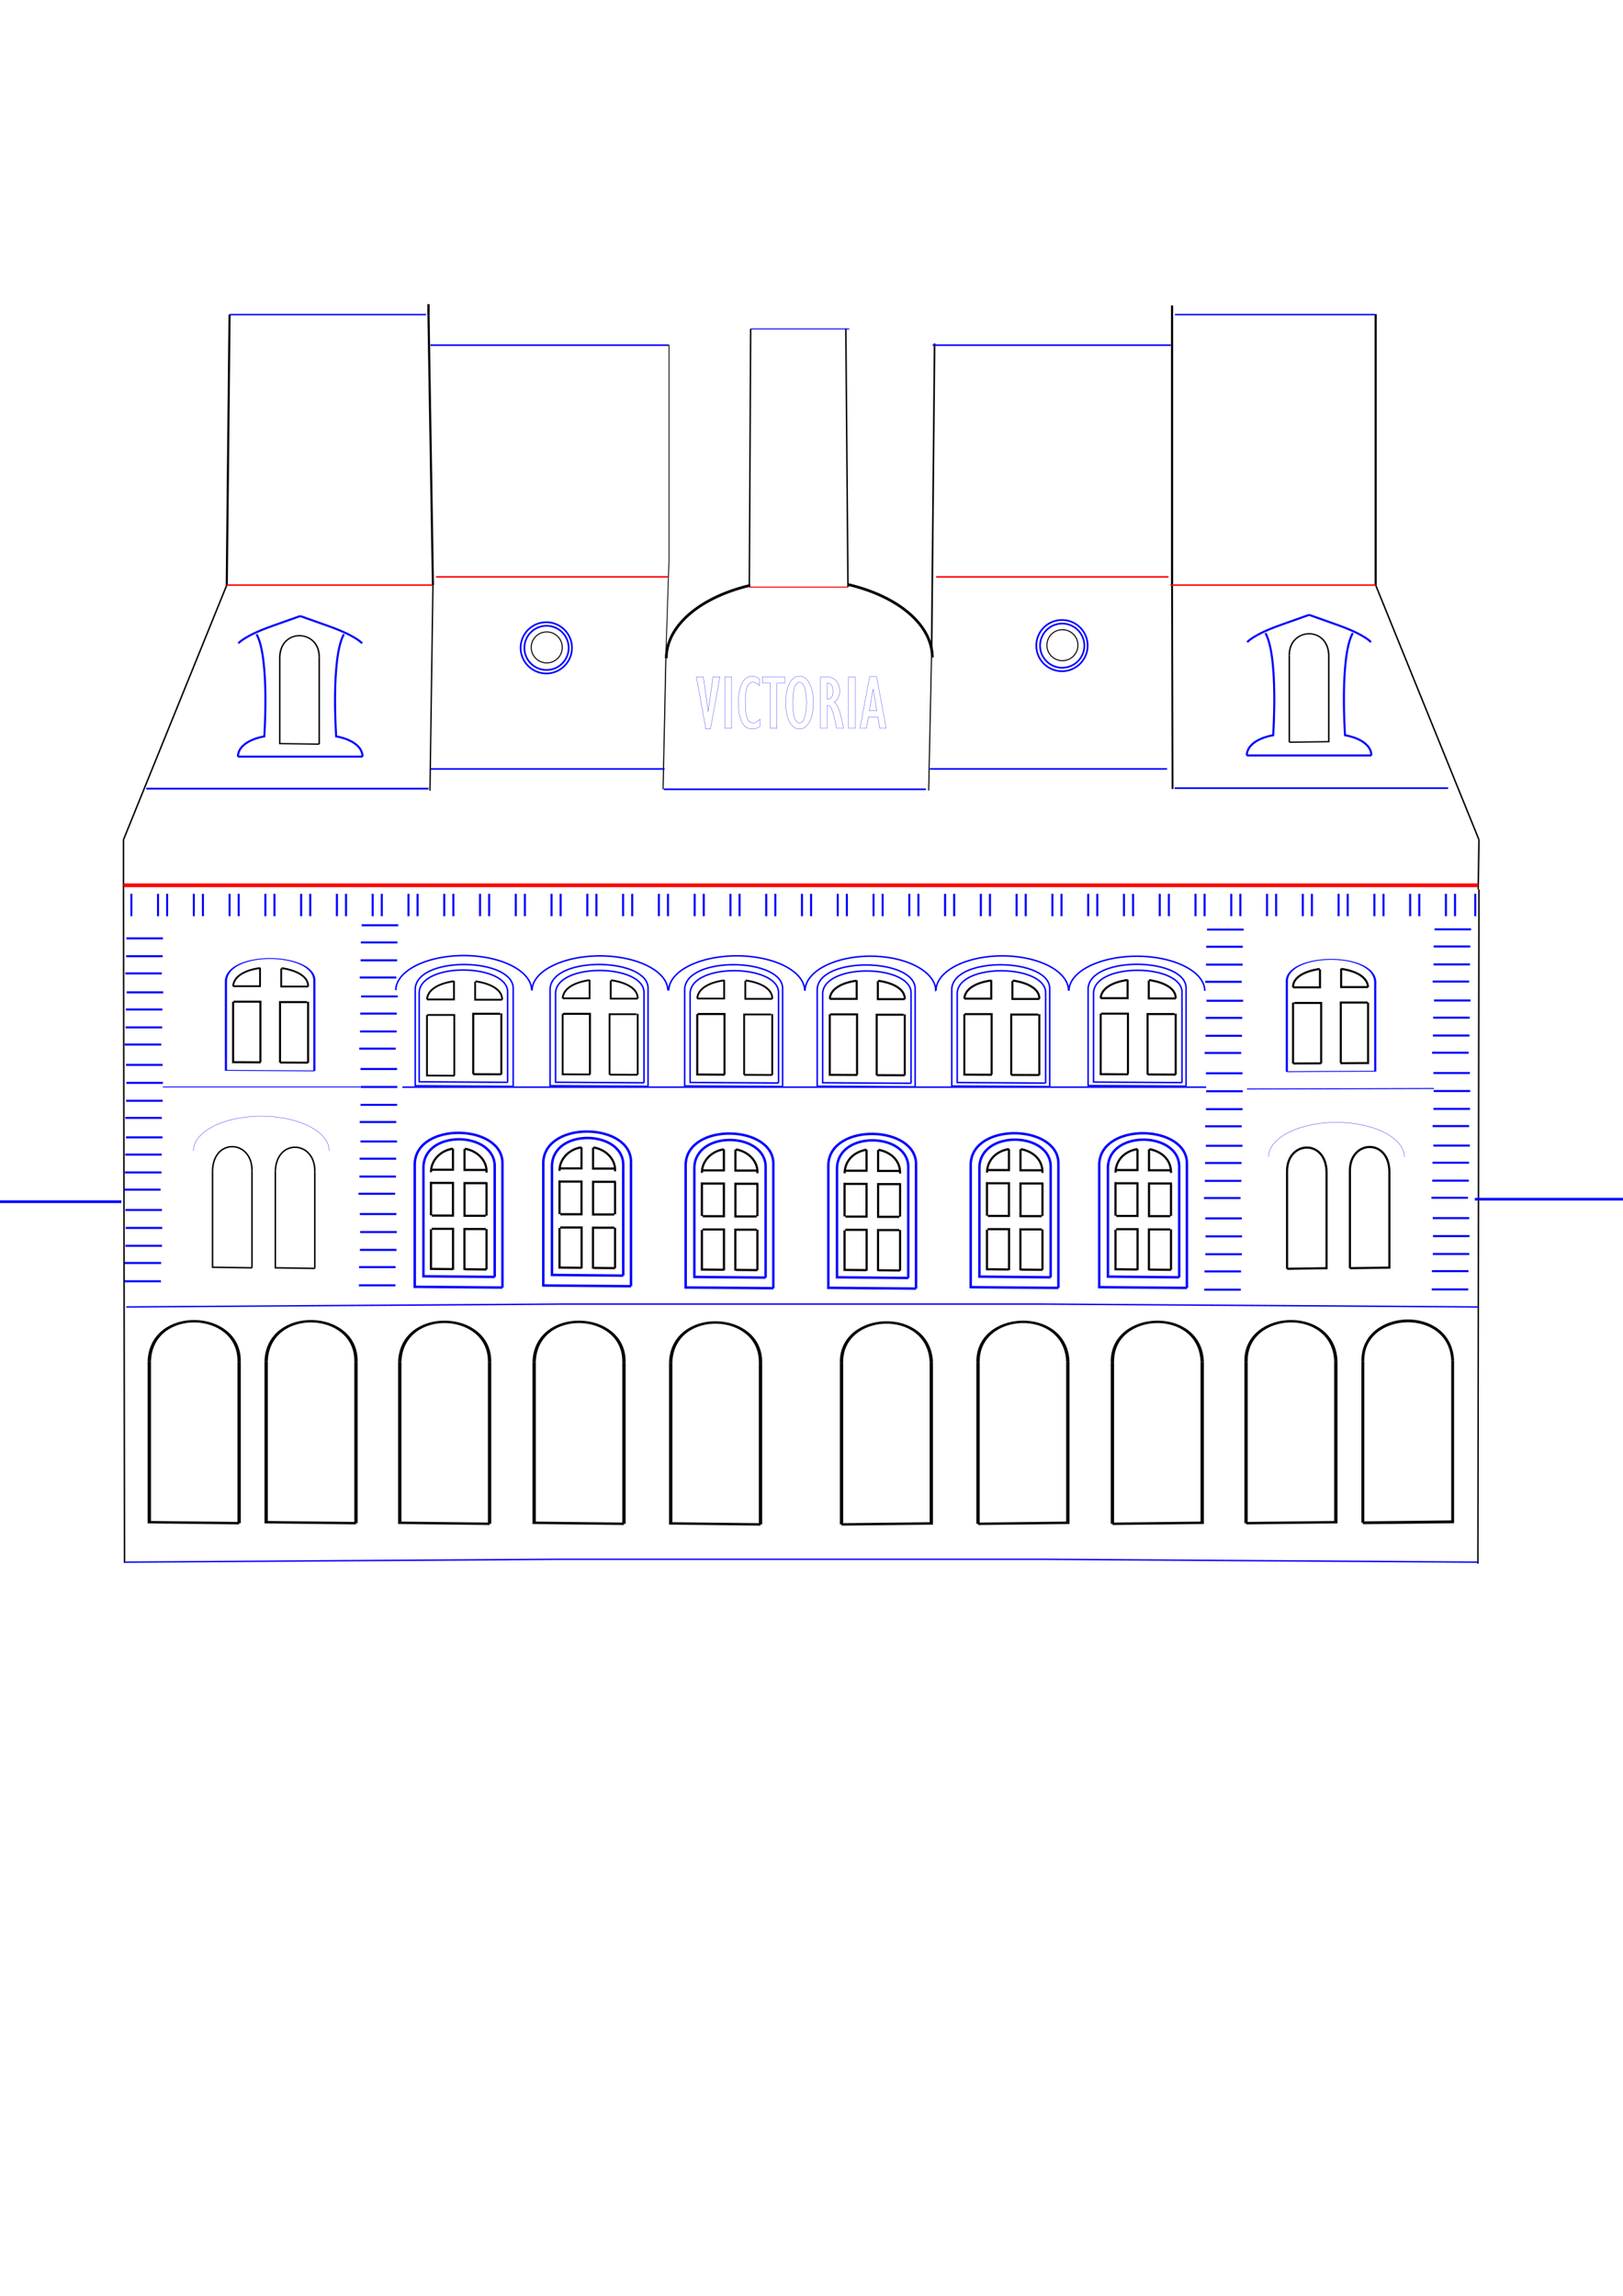 <?xml version="1.0" encoding="UTF-8" standalone="no"?>
<svg
   width="8.268in"
   height="11.693in"
   viewBox="0 0 210 297"
   version="1.1"
   id="svg4447"
   inkscape:version="1.2.2 (b0a8486541, 2022-12-01)"
   sodipodi:docname="victoria6.svg"
   xmlns:inkscape="http://www.inkscape.org/namespaces/inkscape"
   xmlns:sodipodi="http://sodipodi.sourceforge.net/DTD/sodipodi-0.dtd"
   xmlns="http://www.w3.org/2000/svg"
   xmlns:svg="http://www.w3.org/2000/svg"
   xmlns:rdf="http://www.w3.org/1999/02/22-rdf-syntax-ns#"
   xmlns:cc="http://creativecommons.org/ns#"
   xmlns:dc="http://purl.org/dc/elements/1.1/">
  <defs
     id="defs4441">
    <rect
       x="85.994"
       y="85.059"
       width="34.816"
       height="16.004"
       id="rect7609" />
  </defs>
  <sodipodi:namedview
     id="base"
     pagecolor="#ffffff"
     bordercolor="#666666"
     borderopacity="1.0"
     inkscape:pageopacity="0.0"
     inkscape:pageshadow="2"
     inkscape:zoom="2.0675162"
     inkscape:cx="712.44907"
     inkscape:cy="460.93956"
     inkscape:document-units="mm"
     inkscape:current-layer="layer5"
     inkscape:document-rotation="0"
     showgrid="false"
     units="in"
     showguides="true"
     inkscape:window-width="3840"
     inkscape:window-height="2066"
     inkscape:window-x="-11"
     inkscape:window-y="-11"
     inkscape:window-maximized="1"
     inkscape:showpageshadow="0"
     inkscape:pagecheckerboard="0"
     inkscape:deskcolor="#d1d1d1" />
  <g
     inkscape:groupmode="layer"
     id="layer2"
     inkscape:label="black"
     style="display:inline">
    <g
       id="g5135-8-7-8-5"
       transform="matrix(1.625,0,0,1.19,-14.097,24.781)"
       style="display:inline">
      <path
         style="display:inline;fill:none;stroke:#000000;stroke-width:0.265px;stroke-linecap:butt;stroke-linejoin:miter;stroke-opacity:1"
         d="m 29.867,127.153 v 17.506 l 7.149,0.106"
         id="path5117-3-1-3-3"
         sodipodi:nodetypes="ccc" />
      <path
         style="display:inline;fill:none;stroke:#000000;stroke-width:0.264px;stroke-linecap:butt;stroke-linejoin:miter;stroke-opacity:1"
         d="m 37.017,127.22 v 17.545"
         id="path5119-6-6-1-7" />
      <path
         style="fill:none;stroke:#000000;stroke-width:0.265px;stroke-linecap:butt;stroke-linejoin:miter;stroke-opacity:1"
         d="m 29.867,127.153 c 0.153,-6.006 7.251,-5.592 7.149,0.067"
         id="path5130-9-7-2-5"
         sodipodi:nodetypes="cc" />
    </g>
    <g
       id="g5135-8-7-8-5-8"
       transform="matrix(1.625,0,0,1.19,-29.217,24.781)"
       style="display:inline">
      <path
         style="display:inline;fill:none;stroke:#000000;stroke-width:0.265px;stroke-linecap:butt;stroke-linejoin:miter;stroke-opacity:1"
         d="m 29.867,127.153 v 17.506 l 7.149,0.106"
         id="path5117-3-1-3-3-2"
         sodipodi:nodetypes="ccc" />
      <path
         style="display:inline;fill:none;stroke:#000000;stroke-width:0.264px;stroke-linecap:butt;stroke-linejoin:miter;stroke-opacity:1"
         d="m 37.017,127.22 v 17.545"
         id="path5119-6-6-1-7-9" />
      <path
         style="fill:none;stroke:#000000;stroke-width:0.265px;stroke-linecap:butt;stroke-linejoin:miter;stroke-opacity:1"
         d="m 29.867,127.153 c 0.153,-6.006 7.251,-5.592 7.149,0.067"
         id="path5130-9-7-2-5-3"
         sodipodi:nodetypes="cc" />
    </g>
    <path
       id="path6562"
       style="display:inline;fill:none;stroke:#000000;stroke-width:0.188px;stroke-linecap:butt;stroke-linejoin:miter;stroke-opacity:1"
       d="m 15.975,115.06 0.135,87.061 0.007,-5e-5" />
    <g
       id="g5135-8-7-8-5-0"
       transform="matrix(1.625,0,0,1.19,20.58,24.861)"
       style="display:inline">
      <path
         style="display:inline;fill:none;stroke:#000000;stroke-width:0.265px;stroke-linecap:butt;stroke-linejoin:miter;stroke-opacity:1"
         d="m 29.867,127.153 v 17.506 l 7.149,0.106"
         id="path5117-3-1-3-3-0"
         sodipodi:nodetypes="ccc" />
      <path
         style="display:inline;fill:none;stroke:#000000;stroke-width:0.264px;stroke-linecap:butt;stroke-linejoin:miter;stroke-opacity:1"
         d="m 37.017,127.22 v 17.545"
         id="path5119-6-6-1-7-7" />
      <path
         style="fill:none;stroke:#000000;stroke-width:0.265px;stroke-linecap:butt;stroke-linejoin:miter;stroke-opacity:1"
         d="m 29.867,127.153 c 0.153,-6.006 7.251,-5.592 7.149,0.067"
         id="path5130-9-7-2-5-5"
         sodipodi:nodetypes="cc" />
    </g>
    <g
       id="g5135-8-7-8-5-8-3"
       transform="matrix(1.625,0,0,1.19,3.192,24.861)"
       style="display:inline">
      <path
         style="display:inline;fill:none;stroke:#000000;stroke-width:0.265px;stroke-linecap:butt;stroke-linejoin:miter;stroke-opacity:1"
         d="m 29.867,127.153 v 17.506 l 7.149,0.106"
         id="path5117-3-1-3-3-2-6"
         sodipodi:nodetypes="ccc" />
      <path
         style="display:inline;fill:none;stroke:#000000;stroke-width:0.264px;stroke-linecap:butt;stroke-linejoin:miter;stroke-opacity:1"
         d="m 37.017,127.22 v 17.545"
         id="path5119-6-6-1-7-9-5" />
      <path
         style="fill:none;stroke:#000000;stroke-width:0.265px;stroke-linecap:butt;stroke-linejoin:miter;stroke-opacity:1"
         d="m 29.867,127.153 c 0.153,-6.006 7.251,-5.592 7.149,0.067"
         id="path5130-9-7-2-5-3-8"
         sodipodi:nodetypes="cc" />
    </g>
    <g
       id="g5135-8-7-8-5-8-3-3"
       transform="matrix(1.625,0,0,1.19,38.247,24.94)"
       style="display:inline">
      <path
         style="display:inline;fill:none;stroke:#000000;stroke-width:0.265px;stroke-linecap:butt;stroke-linejoin:miter;stroke-opacity:1"
         d="m 29.867,127.153 v 17.506 l 7.149,0.106"
         id="path5117-3-1-3-3-2-6-5"
         sodipodi:nodetypes="ccc" />
      <path
         style="display:inline;fill:none;stroke:#000000;stroke-width:0.264px;stroke-linecap:butt;stroke-linejoin:miter;stroke-opacity:1"
         d="m 37.017,127.22 v 17.545"
         id="path5119-6-6-1-7-9-5-5" />
      <path
         style="fill:none;stroke:#000000;stroke-width:0.265px;stroke-linecap:butt;stroke-linejoin:miter;stroke-opacity:1"
         d="m 29.867,127.153 c 0.153,-6.006 7.251,-5.592 7.149,0.067"
         id="path5130-9-7-2-5-3-8-7"
         sodipodi:nodetypes="cc" />
    </g>
    <path
       id="path6567"
       style="display:inline;fill:none;stroke:#000000;stroke-width:0.188px;stroke-linecap:butt;stroke-linejoin:miter;stroke-opacity:1"
       d="m 191.364,115.059 v 0 l -0.135,87.234" />
    <g
       id="g6352"
       transform="matrix(-1.625,0,0,1.19,221.38,24.781)"
       style="display:inline">
      <path
         style="display:inline;fill:none;stroke:#000000;stroke-width:0.265px;stroke-linecap:butt;stroke-linejoin:miter;stroke-opacity:1"
         d="m 29.867,127.153 v 17.506 l 7.149,0.106"
         id="path6346"
         sodipodi:nodetypes="ccc" />
      <path
         style="display:inline;fill:none;stroke:#000000;stroke-width:0.264px;stroke-linecap:butt;stroke-linejoin:miter;stroke-opacity:1"
         d="m 37.017,127.22 v 17.545"
         id="path6348" />
      <path
         style="fill:none;stroke:#000000;stroke-width:0.265px;stroke-linecap:butt;stroke-linejoin:miter;stroke-opacity:1"
         d="m 29.867,127.153 c 0.153,-6.006 7.251,-5.592 7.149,0.067"
         id="path6350"
         sodipodi:nodetypes="cc" />
    </g>
    <path
       style="display:inline;fill:none;stroke:#000000;stroke-width:0.368px;stroke-linecap:butt;stroke-linejoin:miter;stroke-opacity:1"
       d="m 187.961,176.048 v 20.826 l -11.619,0.126"
       id="path6354"
       sodipodi:nodetypes="ccc" />
    <path
       style="display:inline;fill:none;stroke:#000000;stroke-width:0.367px;stroke-linecap:butt;stroke-linejoin:miter;stroke-opacity:1"
       d="m 176.342,176.127 v 20.873"
       id="path6356" />
    <path
       style="display:inline;fill:none;stroke:#000000;stroke-width:0.368px;stroke-linecap:butt;stroke-linejoin:miter;stroke-opacity:1"
       d="m 187.961,176.048 c -0.249,-7.145 -11.785,-6.653 -11.619,0.08"
       id="path6358"
       sodipodi:nodetypes="cc" />
    <g
       id="g6384"
       transform="matrix(-1.625,0,0,1.19,186.703,24.861)"
       style="display:inline">
      <path
         style="display:inline;fill:none;stroke:#000000;stroke-width:0.265px;stroke-linecap:butt;stroke-linejoin:miter;stroke-opacity:1"
         d="m 29.867,127.153 v 17.506 l 7.149,0.106"
         id="path6378"
         sodipodi:nodetypes="ccc" />
      <path
         style="display:inline;fill:none;stroke:#000000;stroke-width:0.264px;stroke-linecap:butt;stroke-linejoin:miter;stroke-opacity:1"
         d="m 37.017,127.22 v 17.545"
         id="path6380" />
      <path
         style="fill:none;stroke:#000000;stroke-width:0.265px;stroke-linecap:butt;stroke-linejoin:miter;stroke-opacity:1"
         d="m 29.867,127.153 c 0.153,-6.006 7.251,-5.592 7.149,0.067"
         id="path6382"
         sodipodi:nodetypes="cc" />
    </g>
    <g
       id="g6392"
       transform="matrix(-1.625,0,0,1.19,204.091,24.861)"
       style="display:inline">
      <path
         style="display:inline;fill:none;stroke:#000000;stroke-width:0.265px;stroke-linecap:butt;stroke-linejoin:miter;stroke-opacity:1"
         d="m 29.867,127.153 v 17.506 l 7.149,0.106"
         id="path6386"
         sodipodi:nodetypes="ccc" />
      <path
         style="display:inline;fill:none;stroke:#000000;stroke-width:0.264px;stroke-linecap:butt;stroke-linejoin:miter;stroke-opacity:1"
         d="m 37.017,127.22 v 17.545"
         id="path6388" />
      <path
         style="fill:none;stroke:#000000;stroke-width:0.265px;stroke-linecap:butt;stroke-linejoin:miter;stroke-opacity:1"
         d="m 29.867,127.153 c 0.153,-6.006 7.251,-5.592 7.149,0.067"
         id="path6390"
         sodipodi:nodetypes="cc" />
    </g>
    <g
       id="g6432"
       transform="matrix(-1.625,0,0,1.19,169.036,24.94)"
       style="display:inline">
      <path
         style="display:inline;fill:none;stroke:#000000;stroke-width:0.265px;stroke-linecap:butt;stroke-linejoin:miter;stroke-opacity:1"
         d="m 29.867,127.153 v 17.506 l 7.149,0.106"
         id="path6426"
         sodipodi:nodetypes="ccc" />
      <path
         style="display:inline;fill:none;stroke:#000000;stroke-width:0.264px;stroke-linecap:butt;stroke-linejoin:miter;stroke-opacity:1"
         d="m 37.017,127.22 v 17.545"
         id="path6428" />
      <path
         style="fill:none;stroke:#000000;stroke-width:0.265px;stroke-linecap:butt;stroke-linejoin:miter;stroke-opacity:1"
         d="m 29.867,127.153 c 0.153,-6.006 7.251,-5.592 7.149,0.067"
         id="path6430"
         sodipodi:nodetypes="cc" />
    </g>
    <path
       id="path6472"
       style="display:inline;fill:none;stroke:#000000;stroke-width:0.189px;stroke-linecap:butt;stroke-linejoin:miter;stroke-opacity:1"
       d="m 177.999,75.694 13.365,32.939" />
    <path
       style="display:inline;fill:none;stroke:#000000;stroke-width:0.28px;stroke-linecap:butt;stroke-linejoin:miter;stroke-opacity:1"
       d="M 151.656,39.515 V 75.694"
       id="path6529" />
    <path
       style="display:inline;fill:none;stroke:#000000;stroke-width:0.276px;stroke-linecap:butt;stroke-linejoin:miter;stroke-opacity:1"
       d="M 177.999,40.639 V 75.694"
       id="path6531" />
    <path
       style="display:inline;fill:none;stroke:#000000;stroke-width:0.278px;stroke-linecap:butt;stroke-linejoin:miter;stroke-opacity:1"
       d="m 55.442,40.812 0.573,34.882"
       id="path6533" />
    <path
       style="display:inline;fill:none;stroke:#000000;stroke-width:0.275px;stroke-linecap:butt;stroke-linejoin:miter;stroke-opacity:1"
       d="M 29.7,40.699 29.339,75.694"
       id="path6535" />
    <path
       id="path6570"
       style="display:inline;opacity:1;fill:none;fill-opacity:1;stroke:#000000;stroke-width:0.353;stroke-miterlimit:4;stroke-dasharray:none;stroke-opacity:1"
       d="m 109.773,75.632 a 17.32,10.16 0 0 1 2.201,0.628 17.32,10.16 0 0 1 8.66,8.799" />
    <path
       id="path6570-0"
       style="display:inline;fill:none;fill-opacity:1;stroke:#000000;stroke-width:0.353;stroke-miterlimit:4;stroke-dasharray:none;stroke-opacity:1"
       d="m 97.074,75.727 a 17.32,10.16 0 0 0 -2.201,0.628 17.32,10.16 0 0 0 -8.66,8.799" />
    <path
       style="display:inline;fill:none;stroke:#000000;stroke-width:0.189px;stroke-linecap:butt;stroke-linejoin:miter;stroke-opacity:1"
       d="m 15.975,108.634 v 6.426"
       id="path6639" />
    <path
       style="display:inline;fill:none;stroke:#000000;stroke-width:0.189px;stroke-linecap:butt;stroke-linejoin:miter;stroke-opacity:1"
       d="m 191.267,115.059 0.097,-6.426"
       id="path6641" />
    <path
       style="display:inline;fill:none;stroke:#000000;stroke-width:0.188px;stroke-linecap:butt;stroke-linejoin:miter;stroke-opacity:1"
       d="m 109.443,42.497 0.274,33.46"
       id="path6533-4" />
    <path
       style="display:inline;fill:none;stroke:#000000;stroke-width:0.186px;stroke-linecap:butt;stroke-linejoin:miter;stroke-opacity:1"
       d="M 97.127,42.549 96.955,75.956"
       id="path6535-2" />
    <g
       id="g5135-1-5"
       transform="matrix(0.714,0,0,0.639,14.871,3.761)"
       style="display:inline">
      <path
         style="display:inline;fill:none;stroke:#000000;stroke-width:0.265px;stroke-linecap:butt;stroke-linejoin:miter;stroke-opacity:1"
         d="m 29.867,127.153 v 17.506 l 7.149,0.106"
         id="path5117-4-1"
         sodipodi:nodetypes="ccc" />
      <path
         style="display:inline;fill:none;stroke:#000000;stroke-width:0.264px;stroke-linecap:butt;stroke-linejoin:miter;stroke-opacity:1"
         d="m 37.017,127.22 v 17.545"
         id="path5119-3-3" />
      <path
         style="fill:none;stroke:#000000;stroke-width:0.265px;stroke-linecap:butt;stroke-linejoin:miter;stroke-opacity:1"
         d="m 29.867,127.153 c 0.153,-6.006 7.251,-5.592 7.149,0.067"
         id="path5130-5-1"
         sodipodi:nodetypes="cc" />
    </g>
    <path
       id="path6469"
       style="display:inline;fill:none;stroke:#000000;stroke-width:0.189px;stroke-linecap:butt;stroke-linejoin:miter;stroke-opacity:1"
       d="M 29.339,75.694 15.975,108.634 v 0" />
    <g
       id="g5135-1-5-6"
       transform="matrix(-0.714,0,0,0.639,193.255,3.513)"
       style="display:inline">
      <path
         style="display:inline;fill:none;stroke:#000000;stroke-width:0.265px;stroke-linecap:butt;stroke-linejoin:miter;stroke-opacity:1"
         d="m 29.867,127.153 v 17.506 l 7.149,0.106"
         id="path5117-4-1-0"
         sodipodi:nodetypes="ccc" />
      <path
         style="display:inline;fill:none;stroke:#000000;stroke-width:0.264px;stroke-linecap:butt;stroke-linejoin:miter;stroke-opacity:1"
         d="m 37.017,127.22 v 17.545"
         id="path5119-3-3-4" />
      <path
         style="fill:none;stroke:#000000;stroke-width:0.265px;stroke-linecap:butt;stroke-linejoin:miter;stroke-opacity:1"
         d="m 29.867,127.153 c 0.153,-6.006 7.251,-5.592 7.149,0.067"
         id="path5130-5-1-7"
         sodipodi:nodetypes="cc" />
    </g>
    <path
       style="display:inline;fill:none;stroke:#000000;stroke-width:0.171px;stroke-linecap:butt;stroke-linejoin:miter;stroke-opacity:1"
       d="M 56.015,75.695 55.632,102.286"
       id="path6658" />
    <path
       style="display:inline;fill:none;stroke:#000000;stroke-width:0.141px;stroke-linecap:butt;stroke-linejoin:miter;stroke-opacity:1"
       d="M 86.18,84.021 85.796,102.099"
       id="path6658-3" />
    <path
       style="display:inline;fill:none;stroke:#000000;stroke-width:0.208px;stroke-linecap:butt;stroke-linejoin:miter;stroke-opacity:1"
       d="m 120.924,44.424 -0.381,39.786"
       id="path6658-3-5-8" />
    <path
       style="display:inline;fill:none;stroke:#000000;stroke-width:0.237px;stroke-linecap:butt;stroke-linejoin:miter;stroke-opacity:1"
       d="m 151.656,75.695 0.06,26.384"
       id="path16552" />
    <path
       style="display:inline;fill:none;stroke:#000000;stroke-width:0.141px;stroke-linecap:butt;stroke-linejoin:miter;stroke-opacity:1"
       d="M 120.545,84.212 120.161,102.271"
       id="path6658-3-7" />
    <path
       style="display:inline;fill:none;stroke:#000000;stroke-width:0.112px;stroke-linecap:butt;stroke-linejoin:miter;stroke-opacity:1"
       d="m 86.178,84.02 0.381,-11.503 0,-27.918"
       id="path6658-3-5" />
    <ellipse
       style="display:inline;opacity:1;fill:none;fill-opacity:1;stroke:#000000;stroke-width:0.133;stroke-miterlimit:4;stroke-dasharray:none;stroke-opacity:1"
       id="path6572-9"
       cx="70.742"
       cy="83.756"
       rx="2.009"
       ry="2.005" />
    <ellipse
       style="display:inline;opacity:1;fill:none;fill-opacity:1;stroke:#000000;stroke-width:0.133;stroke-miterlimit:4;stroke-dasharray:none;stroke-opacity:1"
       id="path6572-9-4"
       cx="137.467"
       cy="83.468"
       rx="2.009"
       ry="2.005" />
    <path
       id="path9421-9"
       style="display:inline;fill:none;stroke:#000000;stroke-width:0.265px;stroke-linecap:butt;stroke-linejoin:miter;stroke-opacity:1"
       d="m 30.206,129.589 h 3.484 v 7.816 M 30.16,129.593 v 7.821 l 3.573,0.022" />
    <path
       id="path9548-31"
       style="display:inline;fill:none;stroke:#000000;stroke-width:0.265px;stroke-linecap:butt;stroke-linejoin:miter;stroke-opacity:1"
       d="m 36.229,137.458 3.636,0.016 m -0.152,-7.832 h -3.484 v 7.816 m 3.484,-7.816 h -3.484 v 7.816 m 3.636,-7.862 v 7.878" />
    <g
       id="g5169"
       style="display:inline"
       transform="matrix(0.714,0,0,0.714,5.04,60.655)">
      <g
         id="g5135"
         transform="translate(1.587)">
        <path
           style="display:inline;fill:none;stroke:#000000;stroke-width:0.265px;stroke-linecap:butt;stroke-linejoin:miter;stroke-opacity:1"
           d="m 29.867,127.153 v 17.506 l 7.149,0.106"
           id="path5117"
           sodipodi:nodetypes="ccc" />
        <path
           style="display:inline;fill:none;stroke:#000000;stroke-width:0.264px;stroke-linecap:butt;stroke-linejoin:miter;stroke-opacity:1"
           d="m 37.017,127.22 v 17.545"
           id="path5119" />
        <path
           style="fill:none;stroke:#000000;stroke-width:0.265px;stroke-linecap:butt;stroke-linejoin:miter;stroke-opacity:1"
           d="m 29.867,127.153 c 0.153,-6.006 7.251,-5.592 7.149,0.067"
           id="path5130"
           sodipodi:nodetypes="cc" />
      </g>
      <g
         id="g5135-8"
         transform="translate(12.97,0.106)"
         style="display:inline">
        <path
           style="display:inline;fill:none;stroke:#000000;stroke-width:0.265px;stroke-linecap:butt;stroke-linejoin:miter;stroke-opacity:1"
           d="m 29.867,127.153 v 17.506 l 7.149,0.106"
           id="path5117-3"
           sodipodi:nodetypes="ccc" />
        <path
           style="display:inline;fill:none;stroke:#000000;stroke-width:0.264px;stroke-linecap:butt;stroke-linejoin:miter;stroke-opacity:1"
           d="m 37.017,127.22 v 17.545"
           id="path5119-6" />
        <path
           style="fill:none;stroke:#000000;stroke-width:0.265px;stroke-linecap:butt;stroke-linejoin:miter;stroke-opacity:1"
           d="m 29.867,127.153 c 0.153,-6.006 7.251,-5.592 7.149,0.067"
           id="path5130-9"
           sodipodi:nodetypes="cc" />
      </g>
    </g>
    <g
       id="g6318"
       transform="matrix(-0.714,0,0,0.714,202.243,60.655)"
       style="display:inline">
      <g
         id="g6308"
         transform="translate(1.587)" />
      <g
         id="g6316"
         transform="translate(12.97,0.106)"
         style="display:inline" />
    </g>
    <path
       id="path9527-1"
       style="display:inline;fill:none;stroke:#000000;stroke-width:0.231px;stroke-linecap:butt;stroke-linejoin:miter;stroke-opacity:1"
       d="m 72.803,131.161 v 7.821 l 3.573,0.022" />
    <path
       id="path9483-58"
       style="display:inline;fill:none;stroke:#000000;stroke-width:0.231px;stroke-linecap:butt;stroke-linejoin:miter;stroke-opacity:1"
       d="m 30.16,127.586 c 0.082,-1.332 1.635,-2.101 3.476,-2.349 m -3.476,2.349 h 3.484 l -3e-6,-2.393 m 2.769,0.051 c 1.913,0.265 3.509,1.073 3.452,2.38 m 0,10e-6 h -3.484 l 3e-6,-2.324" />
    <path
       id="path9527"
       style="display:inline;fill:none;stroke:#000000;stroke-width:0.873px;stroke-linecap:butt;stroke-linejoin:miter;stroke-opacity:1"
       transform="scale(0.265)"
       d="m 208.479,495.5 v 29.558 l 13.506,0.083 m -13.333,-29.656 h 13.169 v 29.541" />
    <path
       id="path9483"
       style="display:inline;fill:none;stroke:#000000;stroke-width:0.873px;stroke-linecap:butt;stroke-linejoin:miter;stroke-opacity:1"
       transform="scale(0.265)"
       d="m 208.479,487.913 c 0.31,-5.034 6.181,-7.942 13.138,-8.879 m 10.495,0.027 c 7.232,1 13.263,4.056 13.048,8.994 m 0,5e-5 h -13.169 l 10e-6,-8.783 m -23.513,8.641 h 13.169 l -1e-5,-9.043" />
    <path
       id="path9483-1"
       style="display:inline;fill:none;stroke:#000000;stroke-width:0.231px;stroke-linecap:butt;stroke-linejoin:miter;stroke-opacity:1"
       d="m 72.803,129.153 c 0.082,-1.332 1.635,-2.101 3.476,-2.349 m 2.777,0.007 c 1.913,0.265 3.509,1.073 3.452,2.38 m 0,1e-5 h -3.484 l 3e-6,-2.324 m -6.221,2.286 h 3.484 l -3e-6,-2.393" />
    <path
       style="display:inline;fill:none;stroke:#000000;stroke-width:0.265px;stroke-linecap:butt;stroke-linejoin:miter;stroke-opacity:1"
       d="m 72.849,131.157 h 3.484 v 7.816"
       id="path9421-1" />
    <path
       id="path9483-9"
       style="display:inline;fill:none;stroke:#000000;stroke-width:0.231px;stroke-linecap:butt;stroke-linejoin:miter;stroke-opacity:1"
       d="m 90.214,129.18 c 0.082,-1.332 1.635,-2.101 3.476,-2.349 m 2.777,0.007 c 1.913,0.265 3.509,1.073 3.452,2.38 m 0,2e-5 h -3.484 l 3e-6,-2.324 m -6.221,2.286 h 3.484 l -3e-6,-2.393" />
    <path
       id="path9421-4"
       style="display:inline;fill:none;stroke:#000000;stroke-width:0.265px;stroke-linecap:butt;stroke-linejoin:miter;stroke-opacity:1"
       d="m 90.26,131.184 h 3.484 v 7.816 m -3.53,-7.812 v 7.82 l 3.573,0.022" />
    <path
       id="path9548"
       style="display:inline;fill:none;stroke:#000000;stroke-width:0.265px;stroke-linecap:butt;stroke-linejoin:miter;stroke-opacity:1"
       d="m 61.229,138.965 3.636,0.016 m 0,-7.878 v 7.878 m -0.152,-7.832 h -3.484 v 7.816 m 3.484,-7.816 H 61.229 v 7.816" />
    <path
       id="path5119-6-6-1-4-8"
       style="display:inline;fill:none;stroke:#000000;stroke-width:0.23px;stroke-linecap:butt;stroke-linejoin:miter;stroke-opacity:1"
       d="m 82.508,131.163 v 7.878 m -3.636,-0.016 3.636,0.016 m -0.152,-7.832 h -3.484 v 7.816 m 3.484,-7.816 h -3.484 v 7.816" />
    <path
       id="path5119-6-6-1-4-83"
       style="display:inline;fill:none;stroke:#000000;stroke-width:0.23px;stroke-linecap:butt;stroke-linejoin:miter;stroke-opacity:1"
       d="m 99.919,131.19 v 7.878 m -3.636,-0.016 3.636,0.016 m -0.152,-7.832 h -3.484 v 7.816 m 3.484,-7.816 h -3.484 v 7.816" />
    <path
       id="path9548-31-5"
       style="display:inline;fill:none;stroke:#000000;stroke-width:0.265px;stroke-linecap:butt;stroke-linejoin:miter;stroke-opacity:1"
       d="m 170.946,137.565 -3.636,0.016 m -15.186,-6.44 v 7.878 m -21.28,0.044 3.636,0.016 m 32.83,-9.375 v 7.878 m -18.823,1.422 3.636,0.016 m -17.643,-7.818 v 7.878 m 32.982,-9.329 h 3.484 v 7.816 m 6.069,-9.872 c -0.082,-1.332 -1.635,-2.101 -3.476,-2.349 m -2.777,0.007 c -1.913,0.265 -3.509,1.073 -3.452,2.38 m 9.705,1.97 v 7.821 l -3.573,0.022 m -21.47,-6.357 h -3.484 v 7.816 m -6.069,-9.872 c 0.082,-1.332 1.635,-2.101 3.476,-2.349 m 2.777,0.007 c 1.913,0.265 3.509,1.073 3.452,2.38 m -9.705,1.97 v 7.821 l 3.573,0.022 m -21.217,-9.79 h 3.484 v -2.393 m 6.069,4.448 h -3.484 v 7.816 m 0.184,-12.214 c 1.913,0.265 3.509,1.073 3.452,2.38 m -9.705,1.97 v 7.82 l 3.573,0.022 m 39.114,-9.291 h 3.484 v 7.816 m -3.636,-9.834 h 3.484 v -2.324 m 6.221,2.286 h -3.484 v -2.393 m 3.439,4.396 h -3.484 v 7.816 m -21.514,-6.326 h -3.484 v 7.816 m 3.636,-9.834 h -3.484 v -2.324 m -6.221,2.286 h 3.484 v -2.393 m -3.439,4.396 h 3.484 v 7.816 m -11.62,-7.704 h -3.484 v 7.816 m 3.636,-9.834 h -3.484 v -2.324 m -6.175,4.29 h 3.484 v 7.816 m -3.53,-9.82 c 0.082,-1.332 1.635,-2.101 3.476,-2.349 m -11.182,4.386 v 7.878 m -3.636,-0.016 3.636,0.016 m -0.152,-7.832 h -3.484 v 7.816 m -6.023,-7.868 h 3.484 v 7.816 m -3.53,-9.82 c 0.082,-1.332 1.635,-2.101 3.476,-2.349 m 2.777,0.007 c 1.913,0.265 3.509,1.073 3.452,2.38 m -0.152,2.018 h -3.484 v 7.816 m 3.636,-9.834 h -3.484 v -2.324 m -6.221,2.286 h 3.484 v -2.393 m -3.484,4.4 v 7.821 l 3.573,0.022" />
    <path
       id="path12487-4-82"
       style="display:inline;fill:none;stroke:#000000;stroke-width:0.279px;stroke-linecap:butt;stroke-linejoin:miter;stroke-opacity:1"
       d="m 116.547,151.486 h -2.929 v -2.713 m 2.75,8.646 h -2.75 v -4.226 h 2.951 m -2.962,11.236 v -5.297 h 2.766 m -7.042,-7.674 h 2.793 v -2.713 m -2.738,8.646 h 2.738 v -4.226 h -2.938 m 2.949,11.236 v -5.297 h -2.766 m -0.089,-7.323 c 0.065,-1.806 1.367,-2.8 2.845,-3.043 m 1.537,0.012 c 1.523,0.272 2.846,1.321 2.801,3.079 m 0,1.327 v 4.237 m 0,1.743 v 5.227 m -7.184,-11.352 v 4.354 m 0,1.798 v 5.124 l 2.822,0.03 m 1.552,0.016 2.81,0.03 m 35.138,-12.961 h -2.929 v -2.713 m 2.75,8.646 h -2.75 v -4.226 h 2.951 m -2.962,11.236 v -5.297 h 2.766 m -7.042,-7.674 h 2.793 v -2.713 m -2.738,8.646 h 2.738 v -4.226 h -2.938 m 2.949,11.236 v -5.297 h -2.766 m -0.089,-7.323 c 0.065,-1.806 1.367,-2.8 2.845,-3.043 m 1.537,0.012 c 1.523,0.272 2.846,1.321 2.801,3.079 m 0,1.327 v 4.237 m 0,1.743 v 5.227 m -7.184,-11.352 v 4.354 m 0,1.798 v 5.124 l 2.822,0.03 m 1.552,0.016 2.81,0.03 M 134.97,151.399 h -2.929 v -2.713 m 2.75,8.646 h -2.75 v -4.226 h 2.951 m -2.962,11.236 v -5.297 h 2.766 m -7.042,-7.674 h 2.793 v -2.713 m -2.738,8.646 h 2.738 v -4.226 h -2.938 m 2.949,11.236 v -5.297 h -2.766 m -0.089,-7.323 c 0.065,-1.806 1.367,-2.8 2.845,-3.043 m 1.537,0.012 c 1.523,0.272 2.846,1.321 2.801,3.079 m 0,1.327 v 4.237 m 0,1.743 v 5.227 m -7.184,-11.352 v 4.354 m 0,1.798 v 5.124 l 2.822,0.03 m 1.552,0.016 2.81,0.03 m 36.757,-12.715 c -0.109,-4.29 -5.18,-3.995 -5.107,0.048 m 0,0 v 12.533 m 5.107,-12.581 v 12.505 l -5.107,0.076 m 13.238,-12.656 c -0.109,-4.29 -5.18,-3.995 -5.107,0.048 m 0,0 v 12.533 m 5.107,-12.581 v 12.505 l -5.107,0.076" />
    <path
       id="path12483-7-2"
       style="display:inline;fill:none;stroke:#000000;stroke-width:0.282px;stroke-linecap:butt;stroke-linejoin:miter;stroke-opacity:1"
       d="m 97.907,157.371 h -2.75 v -4.226 h 2.951 m -2.962,11.236 v -5.297 h 2.766 m -6.987,-1.741 h 2.738 v -4.226 h -2.938 m 2.949,11.236 v -5.297 h -2.766 m 7.095,-5.948 v 4.237 m 0,1.743 v 5.227 m -7.184,-11.352 v 4.354 m 0,1.798 v 5.124 l 2.822,0.03 m 1.552,0.016 2.81,0.03 m -18.518,-7.199 h -2.75 v -4.226 h 2.951 m -2.962,11.236 v -5.297 h 2.766 m -6.987,-1.741 h 2.738 v -4.226 H 72.302 m 2.949,11.236 v -5.297 h -2.766 m 7.095,-5.948 v 4.237 m 0,1.743 v 5.227 m -7.184,-11.352 v 4.354 m 0,1.798 v 5.124 l 2.822,0.03 m 1.552,0.016 2.81,0.03 m -16.728,-6.772 h -2.75 v -4.226 h 2.951 m -2.962,11.236 v -5.297 h 2.766 m -6.987,-1.741 h 2.738 v -4.226 h -2.938 m 2.949,11.236 v -5.297 h -2.766 m 7.095,-5.948 v 4.237 m 0,1.743 v 5.227 m -7.184,-11.352 v 4.354 m 0,1.798 v 5.124 l 2.822,0.03 m 1.552,0.016 2.81,0.03" />
    <path
       id="path12487-4-8"
       style="display:inline;fill:none;stroke:#000000;stroke-width:0.279px;stroke-linecap:butt;stroke-linejoin:miter;stroke-opacity:1"
       d="m 98.086,151.438 c -0.976,0 -1.952,0 -2.929,0 0,-0.904 0,-1.809 0,-2.713 m -4.287,2.685 c 0.931,0 1.862,0 2.793,0 0,-0.904 0,-1.809 0,-2.713 m -2.844,3.036 c -0.013,-1.598 1.315,-2.846 2.845,-3.043 m 1.537,0.012 c 1.511,0.219 2.907,1.456 2.801,3.079 m -18.339,-0.599 c -0.976,0 -1.952,0 -2.929,0 0,-0.904 0,-1.809 0,-2.713 m -4.287,2.685 c 0.931,0 1.862,0 2.793,0 0,-0.904 0,-1.809 0,-2.713 m -2.844,3.036 c -0.013,-1.598 1.315,-2.846 2.845,-3.043 m 1.537,0.012 c 1.511,0.219 2.907,1.456 2.801,3.079 m -16.548,-0.171 c -0.976,0 -1.952,0 -2.929,0 0,-0.904 0,-1.809 0,-2.713 m -4.287,2.685 c 0.931,0 1.862,0 2.793,0 0,-0.904 0,-1.809 0,-2.713 m -2.844,3.036 c -0.013,-1.598 1.315,-2.846 2.845,-3.043 m 1.537,0.012 c 1.511,0.219 2.907,1.456 2.801,3.079" />
    <path
       style="display:inline;fill:none;stroke:#000000;stroke-width:0.291px;stroke-linecap:butt;stroke-linejoin:miter;stroke-opacity:1"
       d="M 55.442,40.812 V 39.351"
       id="path1010" />
  </g>
  <g
     inkscape:groupmode="layer"
     id="layer4"
     inkscape:label="goodblue"
     style="display:inline">
    <path
       style="display:inline;fill:none;stroke:#0000ff;stroke-width:0.185px;stroke-linecap:butt;stroke-linejoin:miter;stroke-opacity:1"
       d="M 29.7,40.699 H 55.134"
       id="path6525" />
    <path
       style="display:inline;fill:none;stroke:#0000ff;stroke-width:0.187px;stroke-linecap:butt;stroke-linejoin:miter;stroke-opacity:1"
       d="m 152.017,40.699 h 25.876"
       id="path6527" />
    <path
       style="display:inline;fill:none;stroke:#0000ff;stroke-width:0.221px;stroke-linecap:butt;stroke-linejoin:miter;stroke-opacity:1"
       d="M 18.919,102.026 H 55.442"
       id="path6525-4" />
    <path
       id="path6539-2"
       style="display:inline;fill:none;stroke:#0000ff;stroke-width:0.202px;stroke-linecap:butt;stroke-linejoin:miter;stroke-opacity:1"
       d="M 55.71,99.48 H 85.991" />
    <path
       id="path6539-2-7"
       style="display:inline;fill:none;stroke:#0000ff;stroke-width:0.203px;stroke-linecap:butt;stroke-linejoin:miter;stroke-opacity:1"
       d="M 120.316,99.476 H 151.006" />
    <path
       style="display:inline;fill:none;stroke:#0000ff;stroke-width:0.218px;stroke-linecap:butt;stroke-linejoin:miter;stroke-opacity:1"
       d="m 151.987,101.963 h 35.388"
       id="path6525-4-1" />
    <path
       style="display:inline;fill:none;stroke:#0000ff;stroke-width:0.213px;stroke-linecap:butt;stroke-linejoin:miter;stroke-opacity:1"
       d="M 85.887,102.112 H 119.808"
       id="path6525-4-1-3" />
    <path
       style="display:inline;fill:none;stroke:#0000ff;stroke-width:0.131px;stroke-linecap:butt;stroke-linejoin:miter;stroke-opacity:1"
       d="m 97.127,42.549 h 12.762"
       id="path6525-7" />
    <path
       style="display:inline;fill:none;stroke:#0000ff;stroke-width:0.203px;stroke-linecap:butt;stroke-linejoin:miter;stroke-opacity:1"
       d="M 55.692,44.652 H 86.511"
       id="path6525-7-4" />
    <path
       style="display:inline;fill:none;stroke:#0000ff;stroke-width:0.203px;stroke-linecap:butt;stroke-linejoin:miter;stroke-opacity:1"
       d="M 151.502,44.652 H 120.669"
       id="path6525-7-4-9-4" />
    <path
       id="path6448"
       style="display:inline;fill:none;stroke:#0000ff;stroke-width:0.181px;stroke-linecap:butt;stroke-linejoin:miter;stroke-opacity:1"
       d="m 72.673,201.722 h 61.993 m 56.566,0.358 -2e-5,0.014 -56.566,-0.372 m -118.552,0.372 56.559,-0.372" />
    <path
       id="path6475"
       style="display:inline;fill:none;stroke:#0000ff;stroke-width:0.353;stroke-linecap:butt;stroke-linejoin:miter;stroke-miterlimit:4;stroke-dasharray:none;stroke-opacity:1"
       d="m 190.83,155.137 c 8.956,0 17.911,0 26.867,0" />
    <path
       id="path6475-1"
       style="display:inline;fill:none;stroke:#0000ff;stroke-width:0.353;stroke-linecap:butt;stroke-linejoin:miter;stroke-miterlimit:4;stroke-dasharray:none;stroke-opacity:1"
       d="M -11.166,155.461 H 15.701" />
  </g>
  <g
     inkscape:groupmode="layer"
     id="layer5"
     inkscape:label="decoration"
     style="display:inline">
    <path
       id="path10132-8-8-5-6-9"
       style="display:inline;fill:none;stroke:#0000ff;stroke-width:0.265px;stroke-linecap:butt;stroke-linejoin:miter;stroke-opacity:1"
       d="m 155.823,166.843 h 4.728 m -4.702,-2.363 h 4.728 m -4.619,-2.222 h 4.728 m -4.699,-2.313 h 4.728 m -4.765,-2.326 h 4.728 m -4.894,-2.629 h 4.728 m -4.619,-2.222 h 4.728 m -4.699,-2.313 h 4.728 m -4.619,-2.222 h 4.728 m -4.825,-2.52 h 4.728 m -4.619,-2.222 h 4.728 m -4.699,-2.313 h 4.728 m -4.765,-2.326 h 4.728 m -4.894,-2.629 h 4.728 m -4.619,-2.222 h 4.728 m -4.699,-2.313 h 4.728 m -4.619,-2.222 h 4.728 m -4.905,-2.448 h 4.728 m -4.619,-2.222 h 4.728 m -4.699,-2.313 h 4.728 m -4.619,-2.222 h 4.728" />
    <path
       id="path10132-8-8-5-6-9-4"
       style="display:inline;fill:none;stroke:#0000ff;stroke-width:0.265px;stroke-linecap:butt;stroke-linejoin:miter;stroke-opacity:1"
       d="m 16.094,165.756 h 4.728 m -4.702,-2.364 h 4.728 m -4.619,-2.222 h 4.728 m -4.699,-2.313 h 4.728 m -4.765,-2.326 h 4.728 m -4.894,-2.629 h 4.728 m -4.619,-2.222 h 4.728 m -4.699,-2.313 h 4.728 m -4.619,-2.222 h 4.728 m -4.825,-2.52 h 4.728 m -4.619,-2.222 h 4.728 m -4.699,-2.313 h 4.728 m -4.765,-2.326 h 4.728 m -4.894,-2.629 h 4.728 m -4.619,-2.222 h 4.728 m -4.699,-2.313 h 4.728 m -4.619,-2.222 h 4.728 m -4.905,-2.448 h 4.728 m -4.619,-2.222 h 4.728 m -4.699,-2.313 h 4.728" />
    <path
       id="path10132-8-8-5-6-9-0"
       style="display:inline;fill:none;stroke:#0000ff;stroke-width:0.265px;stroke-linecap:butt;stroke-linejoin:miter;stroke-opacity:1"
       d="m 185.253,166.811 h 4.728 m -4.702,-2.363 h 4.728 m -4.619,-2.222 h 4.728 m -4.699,-2.313 h 4.728 m -4.765,-2.326 h 4.728 m -4.894,-2.629 h 4.728 m -4.619,-2.222 h 4.728 m -4.699,-2.313 h 4.728 m -4.619,-2.222 h 4.728 m -4.825,-2.52 h 4.728 m -4.619,-2.222 h 4.728 m -4.699,-2.313 h 4.728 m -4.765,-2.326 h 4.728 m -4.894,-2.629 h 4.728 m -4.619,-2.222 h 4.728 m -4.699,-2.313 h 4.728 m -4.619,-2.222 h 4.728 m -4.905,-2.448 h 4.728 m -4.619,-2.222 h 4.728 m -4.699,-2.313 h 4.728 m -4.619,-2.222 h 4.728" />
    <path
       id="path10132-8-8-5-6-9-3"
       style="display:inline;fill:none;stroke:#0000ff;stroke-width:0.265px;stroke-linecap:butt;stroke-linejoin:miter;stroke-opacity:1"
       d="m 46.432,166.285 h 4.728 m -4.702,-2.363 h 4.728 m -4.619,-2.222 h 4.728 m -4.699,-2.313 h 4.728 m -4.765,-2.326 h 4.728 m -4.894,-2.629 h 4.728 m -4.619,-2.222 h 4.728 m -4.699,-2.313 h 4.728 m -4.619,-2.222 h 4.728 m -4.825,-2.52 h 4.728 m -4.619,-2.222 h 4.728 m -4.699,-2.313 h 4.728 m -4.765,-2.326 h 4.728 m -4.894,-2.629 h 4.728 m -4.619,-2.222 h 4.728 m -4.699,-2.313 h 4.728 m -4.619,-2.222 h 4.728 m -4.905,-2.448 h 4.728 m -4.619,-2.222 h 4.728 m -4.699,-2.313 h 4.728 m -4.619,-2.222 h 4.728" />
    <path
       id="path16643-5"
       style="display:inline;fill:none;stroke:#0000ff;stroke-width:0.265px;stroke-linecap:butt;stroke-linejoin:miter;stroke-opacity:1"
       d="m 46.849,83.23 c 0,0 -0.706,-0.942 -4.355,-2.237 -3.649,-1.295 -3.649,-1.295 -3.649,-1.295 m -8.004,3.531 c 0,0 0.706,-0.942 4.355,-2.237 3.649,-1.295 3.649,-1.295 3.649,-1.295 m -8.063,18.184 h 16.126 m -2.414,-15.822 c -1.707,3.027 -1,13.209 -1,13.209 0,0 3.354,0.482 3.413,2.614 M 33.195,82.06 c 1.707,3.027 1,13.209 1,13.209 0,0 -3.354,0.482 -3.413,2.614" />
    <path
       id="path16643-5-9"
       style="display:inline;fill:none;stroke:#0000ff;stroke-width:0.265px;stroke-linecap:butt;stroke-linejoin:miter;stroke-opacity:1"
       d="m 177.39,83.078 c 0,0 -0.706,-0.942 -4.355,-2.237 C 169.386,79.547 169.386,79.547 169.386,79.547 m -8.004,3.531 c 0,0 0.706,-0.942 4.355,-2.237 3.649,-1.295 3.649,-1.295 3.649,-1.295 m -8.063,18.184 h 16.126 m -2.414,-15.822 c -1.707,3.027 -1,13.209 -1,13.209 0,0 3.354,0.482 3.413,2.614 M 163.737,81.908 c 1.707,3.027 1,13.209 1,13.209 0,0 -3.354,0.482 -3.413,2.614" />
    <path
       id="path12065-50-591"
       style="display:inline;fill:none;stroke:#0000ff;stroke-width:0.265px;stroke-linecap:butt;stroke-linejoin:miter;stroke-opacity:1"
       d="m 190.887,115.631 v 2.892 m -2.619,-2.892 v 2.892 m -1.178,-2.892 v 2.892 m -3.451,-2.892 v 2.892 m -1.178,-2.892 v 2.892 m -3.451,-2.892 v 2.892 m 3.451,-2.892 v 2.892 m -3.451,-2.892 v 2.892 m -1.178,-2.892 v 2.892 m -3.451,-2.892 v 2.892 m -1.178,-2.892 v 2.892 m -3.451,-2.892 v 2.892 m -1.178,-2.892 v 2.892 m -3.451,-2.892 v 2.892 m -1.178,-2.892 v 2.892 m -3.451,-2.892 v 2.892 m -1.178,-2.892 v 2.892 m -3.451,-2.892 v 2.892 m -1.178,-2.892 v 2.892 m -3.451,-2.892 v 2.892 m -1.178,-2.892 v 2.892 m -3.451,-2.892 v 2.892 m -1.178,-2.892 v 2.892 m -3.451,-2.892 v 2.892 m -1.178,-2.892 v 2.892 m -3.451,-2.892 v 2.892 m -1.178,-2.892 v 2.892 m -3.451,-2.892 v 2.892 m -1.178,-2.892 v 2.892 m -3.451,-2.892 v 2.892 m -1.178,-2.892 v 2.892 m -3.451,-2.892 v 2.892 m -1.178,-2.892 v 2.892 m -3.451,-2.892 v 2.892 m -1.178,-2.892 v 2.892 m -3.451,-2.892 v 2.892 m -1.178,-2.892 v 2.892 m -3.451,-2.892 v 2.892 m -1.178,-2.892 v 2.892 m -3.451,-2.892 v 2.892 m -1.178,-2.892 v 2.892 m -3.451,-2.892 v 2.892 m -1.178,-2.892 v 2.892 m -3.451,-2.892 v 2.892 m -1.178,-2.892 v 2.892 m -3.451,-2.892 v 2.892 m -1.178,-2.892 v 2.892 m -3.451,-2.892 v 2.892 m -1.178,-2.892 v 2.892 m -3.451,-2.892 v 2.892 m -1.178,-2.892 v 2.892 m -3.451,-2.892 v 2.892 m -1.178,-2.892 v 2.892 m -3.451,-2.892 v 2.892 m -1.178,-2.892 v 2.892 m -3.451,-2.892 v 2.892 m -1.178,-2.892 v 2.892 m -3.451,-2.892 v 2.892 m -1.178,-2.892 v 2.892 m -3.451,-2.892 v 2.892 m -1.178,-2.892 v 2.892 m -3.451,-2.892 v 2.892 m -1.178,-2.892 v 2.892 m -3.451,-2.892 v 2.892 m -1.178,-2.892 v 2.892 m -3.451,-2.892 v 2.892 m -1.178,-2.892 v 2.892 m -3.451,-2.892 v 2.892 m -1.178,-2.892 v 2.892 m -3.451,-2.892 v 2.892 m -1.178,-2.892 v 2.892 m -3.451,-2.892 v 2.892 m -1.178,-2.892 v 2.892 m -3.451,-2.892 v 2.892 m -1.178,-2.892 v 2.892 m -3.451,-2.892 v 2.892 m -1.178,-2.892 v 2.892 m -3.451,-2.892 v 2.892" />
    <path
       id="path6572-46"
       style="display:inline;opacity:1;fill:none;fill-opacity:1;stroke:#0000ff;stroke-width:0.219;stroke-miterlimit:4;stroke-dasharray:none;stroke-opacity:1"
       d="m 74.005,83.811 a 3.32,3.312 0 0 1 -3.32,3.312 3.32,3.312 0 0 1 -3.32,-3.312 3.32,3.312 0 0 1 3.32,-3.312 3.32,3.312 0 0 1 3.32,3.312 z m -0.426,0.006 a 2.864,2.857 0 0 1 -2.864,2.857 2.864,2.857 0 0 1 -2.864,-2.857 2.864,2.857 0 0 1 2.864,-2.857 2.864,2.857 0 0 1 2.864,2.857 z" />
    <path
       id="path6572-46-8"
       style="display:inline;opacity:1;fill:none;fill-opacity:1;stroke:#0000ff;stroke-width:0.219;stroke-miterlimit:4;stroke-dasharray:none;stroke-opacity:1"
       d="m 140.73,83.523 a 3.32,3.312 0 0 1 -3.32,3.312 3.32,3.312 0 0 1 -3.32,-3.312 3.32,3.312 0 0 1 3.32,-3.312 3.32,3.312 0 0 1 3.32,3.312 z m -0.426,0.006 a 2.864,2.857 0 0 1 -2.864,2.857 2.864,2.857 0 0 1 -2.864,-2.857 2.864,2.857 0 0 1 2.864,-2.857 2.864,2.857 0 0 1 2.864,2.857 z" />
    <path
       id="path5356-7-4"
       style="display:inline;fill:none;stroke:#0000ff;stroke-width:0.128px;stroke-linecap:butt;stroke-linejoin:miter;stroke-opacity:1"
       d="m 185.5,140.802 3.3e-4,0.016 -24.158,0.063" />
    <path
       style="display:inline;fill:none;stroke:#0000ff;stroke-width:0.121px;stroke-linecap:butt;stroke-linejoin:miter;stroke-opacity:1"
       d="M 21.068,140.618 H 46.678"
       id="path6448-0-4" />
    <path
       id="path6448-3"
       style="display:inline;fill:none;stroke:#0000ff;stroke-width:0.181px;stroke-linecap:butt;stroke-linejoin:miter;stroke-opacity:1"
       d="m 72.811,168.707 h 61.905 m 56.485,0.358 -1e-5,0.014 -56.485,-0.372 m -118.383,0.372 56.479,-0.372" />
    <path
       id="path2347"
       style="display:inline;fill:none;stroke:#0000ff;stroke-width:0.318px;stroke-linecap:butt;stroke-linejoin:miter;stroke-opacity:1"
       d="m 64.009,150.967 v 14.23 m -9.22,-14.284 c 0.197,-4.871 9.352,-4.536 9.22,0.054 m -9.22,-0.054 v 14.198 l 9.22,0.086" />
    <path
       id="path2339"
       style="display:inline;fill:none;stroke:#0000ff;stroke-width:0.318px;stroke-linecap:butt;stroke-linejoin:miter;stroke-opacity:1"
       d="m 71.42,150.742 c 0.197,-4.871 9.352,-4.536 9.22,0.054 m 0,1e-5 v 14.23 m -9.22,-14.284 v 14.198 l 9.22,0.086" />
    <path
       id="path2333"
       style="display:inline;fill:none;stroke:#0000ff;stroke-width:0.318px;stroke-linecap:butt;stroke-linejoin:miter;stroke-opacity:1"
       d="m 89.842,150.999 c 0.197,-4.871 9.352,-4.536 9.22,0.054 m 0,-1e-5 v 14.23 m -9.22,-14.284 v 14.198 l 9.22,0.086" />
    <path
       id="path2327"
       style="display:inline;fill:none;stroke:#0000ff;stroke-width:0.318px;stroke-linecap:butt;stroke-linejoin:miter;stroke-opacity:1"
       d="m 108.303,151.047 c 0.197,-4.871 9.352,-4.536 9.22,0.054 m 0,-2e-5 v 14.23 m -9.22,-14.284 v 14.198 l 9.22,0.086" />
    <path
       id="path2321"
       style="display:inline;fill:none;stroke:#0000ff;stroke-width:0.318px;stroke-linecap:butt;stroke-linejoin:miter;stroke-opacity:1"
       d="m 126.726,150.96 c 0.197,-4.871 9.352,-4.536 9.22,0.054 m 0,-10e-6 v 14.23 m -9.22,-14.284 v 14.198 l 9.22,0.086" />
    <path
       id="path2315"
       style="display:inline;fill:none;stroke:#0000ff;stroke-width:0.318px;stroke-linecap:butt;stroke-linejoin:miter;stroke-opacity:1"
       d="m 143.358,150.96 c 0.197,-4.871 9.352,-4.536 9.22,0.054 m 0,1e-5 v 14.23 m -9.22,-14.284 v 14.198 l 9.22,0.086" />
    <path
       style="display:inline;fill:none;stroke:#0000ff;stroke-width:0.193;stroke-linecap:butt;stroke-linejoin:miter;stroke-miterlimit:4;stroke-dasharray:none;stroke-opacity:1"
       d="M 52.061,140.646 H 156.069"
       id="path2229" />
    <path
       id="path2261"
       style="display:inline;fill:none;stroke:#0000ff;stroke-width:0.193;stroke-linecap:butt;stroke-linejoin:miter;stroke-miterlimit:4;stroke-dasharray:none;stroke-opacity:1"
       d="m 54.238,128.365 c 0.245,-3.975 11.604,-3.701 11.441,0.044 m 0,1e-5 v 11.611 M 54.238,128.365 v 11.586 l 11.441,0.07" />
    <path
       id="path2255"
       style="display:inline;fill:none;stroke:#0000ff;stroke-width:0.193;stroke-linecap:butt;stroke-linejoin:miter;stroke-miterlimit:4;stroke-dasharray:none;stroke-opacity:1"
       d="m 71.882,128.424 c 0.245,-3.975 11.604,-3.701 11.441,0.044 m 0,1e-5 v 11.611 M 71.882,128.424 v 11.586 l 11.441,0.07" />
    <path
       id="path2249"
       style="display:inline;fill:none;stroke:#0000ff;stroke-width:0.193;stroke-linecap:butt;stroke-linejoin:miter;stroke-miterlimit:4;stroke-dasharray:none;stroke-opacity:1"
       d="m 89.293,128.451 c 0.245,-3.975 11.604,-3.701 11.441,0.044 m 0,0 v 11.611 M 89.293,128.451 v 11.586 l 11.441,0.07" />
    <path
       id="path2459"
       style="display:inline;fill:none;stroke:#0000ff;stroke-width:0.193;stroke-linecap:butt;stroke-linejoin:miter;stroke-miterlimit:4;stroke-dasharray:none;stroke-opacity:1"
       d="m 106.442,128.489 c 0.245,-3.975 11.604,-3.701 11.441,0.044 m -11.441,-0.044 v 11.586 l 11.441,0.07 m 0,-11.611 v 11.611" />
    <path
       id="path7782-8-9-8"
       style="display:inline;opacity:1;fill:none;fill-opacity:1;stroke:#0000ff;stroke-width:0.038;stroke-miterlimit:4;stroke-dasharray:none;stroke-opacity:1"
       transform="scale(1,-1)"
       d="m 42.595,-148.879 a 8.785,4.476 0 0 1 -4.393,3.877 8.785,4.476 0 0 1 -8.785,0 8.785,4.476 0 0 1 -4.393,-3.877" />
    <path
       id="path7782-8-9-4"
       style="display:inline;opacity:1;fill:none;fill-opacity:1;stroke:#0000ff;stroke-width:0.038;stroke-miterlimit:4;stroke-dasharray:none;stroke-opacity:1"
       transform="scale(1,-1)"
       d="m 181.709,-149.681 a 8.785,4.476 0 0 1 -4.393,3.877 8.785,4.476 0 0 1 -8.785,0 8.785,4.476 0 0 1 -4.393,-3.877" />
    <path
       id="path2237"
       style="display:inline;fill:none;stroke:#0000ff;stroke-width:0.193;stroke-linecap:butt;stroke-linejoin:miter;stroke-miterlimit:4;stroke-dasharray:none;stroke-opacity:1"
       d="m 123.853,128.462 c 0.245,-3.975 11.604,-3.701 11.441,0.044 m 0,0 v 11.611 m -11.441,-11.656 v 11.586 l 11.441,0.07" />
    <path
       id="path2231"
       style="display:inline;fill:none;stroke:#0000ff;stroke-width:0.193;stroke-linecap:butt;stroke-linejoin:miter;stroke-miterlimit:4;stroke-dasharray:none;stroke-opacity:1"
       d="m 141.496,128.402 c 0.245,-3.975 11.604,-3.701 11.441,0.044 m 0,1e-5 v 11.611 m -11.441,-11.656 v 11.586 l 11.441,0.07" />
    <path
       id="path2267"
       style="display:inline;fill:none;stroke:#0000ff;stroke-width:0.193;stroke-linecap:butt;stroke-linejoin:miter;stroke-miterlimit:4;stroke-dasharray:none;stroke-opacity:1"
       d="m 138.256,128.14 a 8.573,4.477 0 0 0 -4.286,-3.877 8.573,4.477 0 0 0 -8.573,0 8.573,4.477 0 0 0 -4.286,3.877 m 34.773,0.044 a 8.785,4.476 0 0 0 -4.393,-3.877 8.785,4.476 0 0 0 -8.785,0 8.785,4.476 0 0 0 -4.393,3.877 m -34.206,-0.05 a 8.785,4.476 0 0 0 -4.393,-3.877 8.785,4.476 0 0 0 -8.785,0 8.785,4.476 0 0 0 -4.393,3.877 m 34.537,0.044 a 8.455,4.477 0 0 0 -4.227,-3.877 8.455,4.477 0 0 0 -8.455,0 8.455,4.477 0 0 0 -4.227,3.877 m -35.378,-0.081 a 8.785,4.476 0 0 0 -4.393,-3.877 8.785,4.476 0 0 0 -8.785,0 8.785,4.476 0 0 0 -4.393,3.877 m 35.198,0.044 a 8.785,4.476 0 0 0 -4.393,-3.877 8.785,4.476 0 0 0 -8.785,0 8.785,4.476 0 0 0 -4.393,3.877" />
    <path
       id="path5130-9-7-2-51-88-9-29"
       style="display:inline;fill:none;stroke:#0000ff;stroke-width:0.193;stroke-linecap:butt;stroke-linejoin:miter;stroke-miterlimit:4;stroke-dasharray:none;stroke-opacity:1"
       d="m 140.791,127.869 c 0.271,-4.313 12.856,-4.016 12.675,0.048 m 0,-3e-5 v 12.599 m -12.675,-12.647 v 12.571 l 12.675,0.076" />
    <g
       id="g5135-8-7-8-9-2"
       transform="matrix(1.6,0,0,0.662,-18.556,42.707)"
       style="display:inline;stroke:#0000ff;stroke-width:0.171;stroke-miterlimit:4;stroke-dasharray:none;stroke-opacity:1">
      <path
         id="path5130-9-7-2-51-01"
         style="fill:none;stroke:#0000ff;stroke-width:0.171;stroke-linecap:butt;stroke-linejoin:miter;stroke-miterlimit:4;stroke-dasharray:none;stroke-opacity:1"
         d="m 29.867,127.153 c 0.153,-6.006 7.251,-5.592 7.149,0.067 m 0,1e-5 v 17.545 m -7.149,-17.612 v 17.506 l 7.149,0.106" />
    </g>
    <g
       id="g5135-8-7-8-9-2-7"
       transform="matrix(-1.6,0,0,0.662,225.731,42.814)"
       style="display:inline;stroke:#0000ff;stroke-width:0.171;stroke-miterlimit:4;stroke-dasharray:none;stroke-opacity:1">
      <path
         id="path5130-9-7-2-51-01-3"
         style="fill:none;stroke:#0000ff;stroke-width:0.171;stroke-linecap:butt;stroke-linejoin:miter;stroke-miterlimit:4;stroke-dasharray:none;stroke-opacity:1"
         d="m 29.867,127.153 c 0.153,-6.006 7.251,-5.592 7.149,0.067 m 0,1e-5 v 17.545 m -7.149,-17.612 v 17.506 l 7.149,0.106" />
    </g>
    <path
       id="path2309"
       style="display:inline;fill:none;stroke:#0000ff;stroke-width:0.318px;stroke-linecap:butt;stroke-linejoin:miter;stroke-opacity:1"
       d="m 88.717,150.602 c 0.243,-5.474 11.509,-5.098 11.347,0.061 m 0,0 v 15.993 M 88.717,150.602 v 15.957 l 11.347,0.097" />
    <path
       id="path2303"
       style="display:inline;fill:none;stroke:#0000ff;stroke-width:0.318px;stroke-linecap:butt;stroke-linejoin:miter;stroke-opacity:1"
       d="m 70.294,150.345 c 0.243,-5.474 11.509,-5.098 11.347,0.061 m 0,0 v 15.993 M 70.294,150.345 v 15.957 l 11.347,0.097" />
    <path
       id="path2297"
       style="display:inline;fill:none;stroke:#0000ff;stroke-width:0.318px;stroke-linecap:butt;stroke-linejoin:miter;stroke-opacity:1"
       d="m 53.663,150.515 c 0.243,-5.474 11.509,-5.098 11.347,0.061 m 0,0 v 15.993 M 53.663,150.515 v 15.957 l 11.347,0.097" />
    <path
       id="path2291"
       style="display:inline;fill:none;stroke:#0000ff;stroke-width:0.318px;stroke-linecap:butt;stroke-linejoin:miter;stroke-opacity:1"
       d="m 107.178,150.65 c 0.243,-5.474 11.509,-5.098 11.347,0.061 m 0,0 v 15.993 m -11.347,-16.054 v 15.957 l 11.347,0.097" />
    <path
       id="path2285"
       style="display:inline;fill:none;stroke:#0000ff;stroke-width:0.318px;stroke-linecap:butt;stroke-linejoin:miter;stroke-opacity:1"
       d="m 125.6,150.563 c 0.243,-5.474 11.509,-5.098 11.347,0.061 m 0,0 v 15.993 m -11.347,-16.054 v 15.957 l 11.347,0.097" />
    <path
       id="path5130-9-7-9-8-0-7-9-41"
       style="display:inline;fill:none;stroke:#0000ff;stroke-width:0.318px;stroke-linecap:butt;stroke-linejoin:miter;stroke-opacity:1"
       d="m 142.232,150.563 c 0.243,-5.474 11.509,-5.098 11.347,0.061 m 0,0 v 15.993 m -11.347,-16.054 v 15.957 l 11.347,0.097" />
    <path
       id="path2223"
       style="display:inline;fill:none;stroke:#0000ff;stroke-width:0.193;stroke-linecap:butt;stroke-linejoin:miter;stroke-miterlimit:4;stroke-dasharray:none;stroke-opacity:1"
       d="m 53.724,127.896 c 0.271,-4.313 12.856,-4.016 12.675,0.048 m 0,-3e-5 v 12.599 M 53.724,127.896 v 12.571 l 12.675,0.076" />
    <path
       id="path2217"
       style="display:inline;fill:none;stroke:#0000ff;stroke-width:0.193;stroke-linecap:butt;stroke-linejoin:miter;stroke-miterlimit:4;stroke-dasharray:none;stroke-opacity:1"
       d="m 71.176,127.891 c 0.271,-4.313 12.856,-4.016 12.675,0.048 m 0,-2e-5 v 12.599 M 71.176,127.891 v 12.571 l 12.675,0.076" />
    <path
       id="path2211"
       style="display:inline;fill:none;stroke:#0000ff;stroke-width:0.193;stroke-linecap:butt;stroke-linejoin:miter;stroke-miterlimit:4;stroke-dasharray:none;stroke-opacity:1"
       d="m 88.587,127.918 c 0.271,-4.313 12.856,-4.016 12.675,0.048 m 0,-2e-5 v 12.599 M 88.587,127.918 v 12.571 l 12.675,0.076" />
    <path
       id="path2205"
       style="display:inline;fill:none;stroke:#0000ff;stroke-width:0.193;stroke-linecap:butt;stroke-linejoin:miter;stroke-miterlimit:4;stroke-dasharray:none;stroke-opacity:1"
       d="m 105.737,127.956 c 0.271,-4.313 12.856,-4.016 12.675,0.048 m 0,-2e-5 V 140.603 m -12.675,-12.647 v 12.571 l 12.675,0.076" />
    <path
       id="path2199"
       style="display:inline;fill:none;stroke:#0000ff;stroke-width:0.193;stroke-linecap:butt;stroke-linejoin:miter;stroke-miterlimit:4;stroke-dasharray:none;stroke-opacity:1"
       d="m 123.148,127.929 c 0.271,-4.313 12.856,-4.016 12.675,0.048 m 0,-3e-5 v 12.599 m -12.675,-12.647 v 12.571 l 12.675,0.076" />
    <path
       id="path7674"
       style="color:#000000;font-style:normal;font-variant:normal;font-weight:normal;font-stretch:normal;font-size:medium;line-height:1.25;font-family:'Gill Sans MT Condensed';-inkscape-font-specification:'Gill Sans MT Condensed, ';font-variant-ligatures:normal;font-variant-position:normal;font-variant-caps:normal;font-variant-numeric:normal;font-variant-alternates:normal;font-variant-east-asian:normal;font-feature-settings:normal;font-variation-settings:normal;text-indent:0;text-align:start;text-decoration:none;text-decoration-line:none;text-decoration-style:solid;text-decoration-color:#000000;letter-spacing:normal;word-spacing:normal;text-transform:none;writing-mode:lr-tb;direction:ltr;text-orientation:mixed;dominant-baseline:auto;baseline-shift:baseline;text-anchor:start;white-space:normal;shape-padding:0;shape-margin:0;inline-size:0;clip-rule:nonzero;display:inline;overflow:visible;visibility:visible;isolation:auto;mix-blend-mode:normal;color-interpolation:sRGB;color-interpolation-filters:linearRGB;solid-color:#000000;solid-opacity:1;vector-effect:none;fill:none;fill-opacity:1;fill-rule:nonzero;stroke:#0000ff;stroke-width:0.033;stroke-linecap:butt;stroke-linejoin:miter;stroke-miterlimit:4;stroke-dasharray:none;stroke-dashoffset:0;stroke-opacity:1;color-rendering:auto;image-rendering:auto;shape-rendering:auto;text-rendering:auto;enable-background:accumulate;stop-color:#000000"
       d="m 111.268,94.231 1.257,-6.705 h 0.892 l 1.248,6.705 h -0.828 l -0.239,-1.477 h -1.238 l -0.263,1.477 z m 1.218,-2.276 h 0.96 l -0.468,-2.792 h -0.024 z m -2.705,2.276 v -6.666 h 0.858 v 6.666 z m -3.616,0 v -6.666 h 0.716 c 0.572,0 1.007,0.169 1.306,0.507 0.302,0.335 0.453,0.781 0.453,1.34 0,0.634 -0.231,1.109 -0.692,1.428 0.357,0.253 0.661,0.928 0.911,2.022 l 0.307,1.369 h -0.897 l -0.258,-1.15 c -0.185,-0.806 -0.346,-1.317 -0.482,-1.535 -0.136,-0.221 -0.305,-0.32 -0.507,-0.297 v 2.982 z m 0.858,-3.782 h 0.039 c 0.481,0 0.721,-0.336 0.721,-1.009 0,-0.715 -0.253,-1.074 -0.76,-1.077 z m -3.572,3.869 c -0.526,0 -0.955,-0.304 -1.287,-0.911 -0.331,-0.611 -0.497,-1.447 -0.497,-2.51 0,-1.004 0.156,-1.824 0.468,-2.461 0.315,-0.64 0.754,-0.96 1.316,-0.96 0.546,0 0.98,0.318 1.301,0.955 0.325,0.637 0.487,1.459 0.487,2.466 0,1.072 -0.171,1.91 -0.512,2.515 -0.341,0.604 -0.767,0.906 -1.277,0.906 z m -0.01,-6.048 c -0.283,0 -0.5,0.234 -0.653,0.702 -0.149,0.465 -0.224,1.106 -0.224,1.925 0,0.848 0.078,1.498 0.234,1.949 0.156,0.452 0.377,0.677 0.663,0.677 0.273,0 0.487,-0.231 0.643,-0.692 0.159,-0.461 0.239,-1.106 0.239,-1.935 0,-0.841 -0.08,-1.49 -0.239,-1.944 -0.159,-0.455 -0.38,-0.682 -0.663,-0.682 z m -3.772,5.96 v -5.867 h -1.028 v -0.799 h 2.914 v 0.799 h -1.023 v 5.867 z m -1.316,-1.189 v 0.902 c -0.322,0.25 -0.661,0.375 -1.018,0.375 -0.572,0 -1.014,-0.292 -1.325,-0.877 -0.312,-0.585 -0.468,-1.42 -0.468,-2.505 0,-1.085 0.156,-1.933 0.468,-2.544 0.315,-0.611 0.763,-0.916 1.345,-0.916 0.279,0 0.586,0.115 0.921,0.346 v 0.867 c -0.286,-0.279 -0.572,-0.419 -0.858,-0.419 -0.344,0 -0.595,0.203 -0.75,0.609 -0.153,0.403 -0.229,1.075 -0.229,2.017 0,0.932 0.078,1.603 0.234,2.013 0.156,0.409 0.414,0.614 0.775,0.614 0.247,0 0.549,-0.161 0.906,-0.482 z m -4.552,1.189 v -6.666 h 0.858 v 6.666 z m -2.471,0.088 -1.228,-6.754 h 0.902 l 0.629,4.493 0.619,-4.493 h 0.897 l -1.228,6.754 z" />
  </g>
  <g
     inkscape:groupmode="layer"
     id="layer6"
     inkscape:label="measure" />
  <g
     inkscape:groupmode="layer"
     id="layer1"
     inkscape:label="red"
     style="display:inline">
    <path
       id="path6539"
       style="display:inline;fill:none;stroke:#ff0000;stroke-width:0.189px;stroke-linecap:butt;stroke-linejoin:miter;stroke-opacity:1"
       d="M 29.339,75.694 H 55.908" />
    <path
       id="path6539-6"
       style="display:inline;fill:none;stroke:#ff0000;stroke-width:0.189px;stroke-linecap:butt;stroke-linejoin:miter;stroke-opacity:1"
       d="m 177.999,75.694 h -26.569" />
    <path
       id="path6826"
       style="display:inline;opacity:0.155;fill:none;fill-opacity:1;stroke:#000000;stroke-width:0.198;stroke-miterlimit:4;stroke-dasharray:none;stroke-opacity:1"
       d="M 94.654,76.261" />
    <path
       id="path6539-5"
       style="display:inline;fill:none;stroke:#ff0000;stroke-width:0.131px;stroke-linecap:butt;stroke-linejoin:miter;stroke-opacity:1"
       d="M 96.955,75.956 H 109.666" />
    <path
       id="path6826-1"
       style="display:inline;opacity:0.155;fill:none;fill-opacity:1;stroke:#000000;stroke-width:0.226;stroke-miterlimit:4;stroke-dasharray:none;stroke-opacity:1"
       d="M 67.073,72.821" />
    <path
       id="path6539-5-2"
       style="display:inline;fill:none;stroke:#ff0000;stroke-width:0.201px;stroke-linecap:butt;stroke-linejoin:miter;stroke-opacity:1"
       d="M 56.415,74.633 H 86.493" />
    <path
       id="path6539-5-2-5"
       style="display:inline;fill:none;stroke:#ff0000;stroke-width:0.201px;stroke-linecap:butt;stroke-linejoin:miter;stroke-opacity:1"
       d="M 151.204,74.636 H 121.126" />
    <path
       id="path6539-1"
       style="display:inline;fill:none;stroke:#ff0000;stroke-width:0.485px;stroke-linecap:butt;stroke-linejoin:miter;stroke-opacity:1"
       d="M 15.975,114.53 H 191.267" />
  </g>
</svg>
